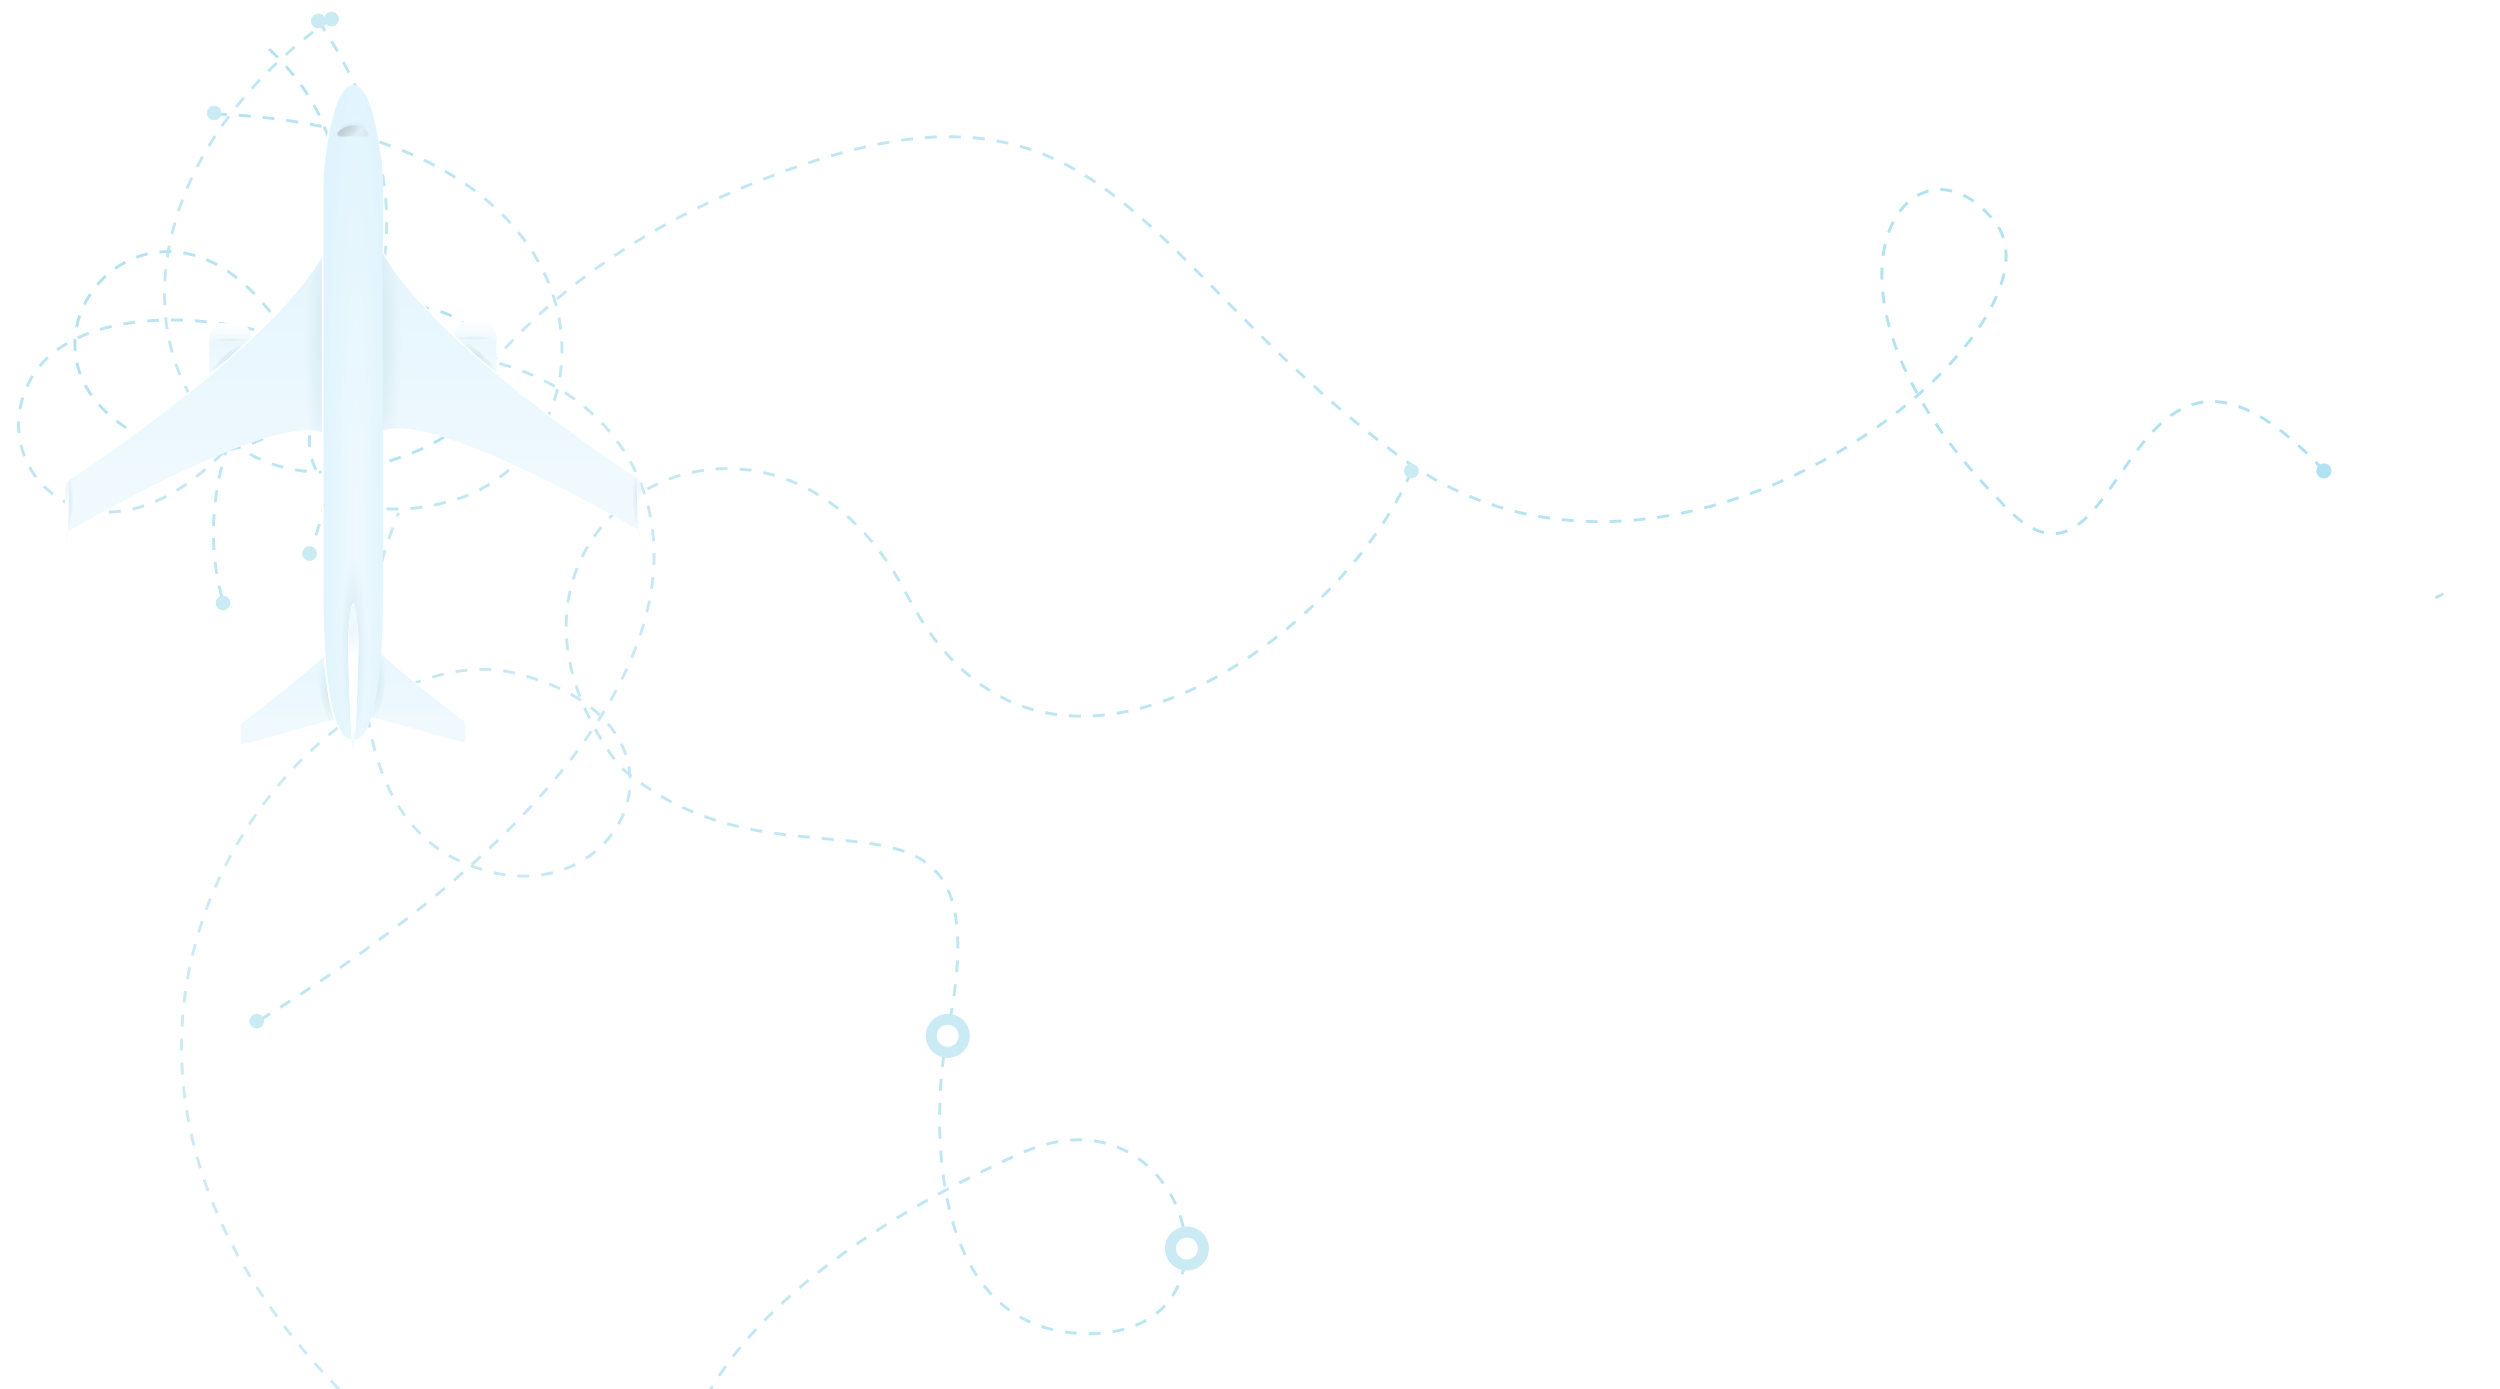 <svg width="1704" height="947" viewBox="0 0 1704 947" fill="none" xmlns="http://www.w3.org/2000/svg" id="lines">
<g class='first-slide'>
    <path d="M1665.3 404.655C1665.3 404.655 1663.59 405.762 1660.03 407.553" stroke="#BCE2EE" stroke-width="2" stroke-miterlimit="10"/>
    <path d="M1583.96 320.712C1442.09 169.319 1451.23 440.527 1363.06 341.368C1217.32 193.411 1303.29 79.263 1359.83 151.476C1416.37 223.689 1141.98 450.786 953.728 310.984C765.47 171.182 753.962 21.086 498.166 131.273C428.374 161.391 374.783 202.166 335.5 247.099M231.089 947C-15.63 693.815 223.025 428.822 349.508 458.512C494.322 492.486 418.746 640.18 309.41 584.951C248.424 554.146 229.295 453.196 271.66 349.5" stroke="url(#paint0_linear_105_1109)" stroke-width="2" stroke-miterlimit="10" stroke-dasharray="8.16 8.16"/>
    <circle cx="1584" cy="321" r="5" fill="#B0E2F2"/>
    <circle r="5" transform="matrix(-1 9.71197e-08 7.9892e-08 1 1584 321)" fill="#B0E2F2"/>
    <defs>
    <linearGradient id="paint0_linear_105_1109" x1="157.485" y1="726.023" x2="1423.53" y2="553.379" gradientUnits="userSpaceOnUse">
    <stop stop-color="#CBEAF4"/>
    <stop offset="1" stop-color="#B0E2F2"/>
    </linearGradient>
    </defs>
</g>
<g class='second-slide'>
    <path d="M183.5 33.5C255.563 100.921 234.166 184.132 192.757 253.851C90.797 424.973 -21.794 327.083 22.64 255.537C57.301 200.128 195.169 204.248 290.069 281" stroke="url(#paint0_linear_105_3147)" stroke-width="2" stroke-miterlimit="10" stroke-dasharray="8.16 8.16"/>
    <circle r="5" transform="matrix(-1 5.65607e-08 8.22737e-08 1 290 281)" fill="#CAEAF4"/>
    <defs>
    <linearGradient id="paint0_linear_105_3147" x1="246.056" y1="372.266" x2="71.424" y2="78.584" gradientUnits="userSpaceOnUse">
    <stop stop-color="#CBEAF4"/>
    <stop offset="1" stop-color="#B0E2F2"/>
    </linearGradient>
    </defs>
</g>
<g class='third-slide'>
    <path d="M146.456 77.646C429.847 89.016 425.616 310.258 305.74 341.969C185.864 373.68 176.836 244.884 294.151 242.181C442.869 238.713 589.171 441.344 175.243 696.5" stroke="url(#paint0_linear_105_3201)" stroke-width="2" stroke-miterlimit="10" stroke-dasharray="8.16 8.16"/>
    <circle r="5" transform="matrix(-1 1.00354e-07 1.01142e-07 1 146 77.001)" fill="#CAEAF4"/>
    <circle r="5" transform="matrix(-1 1.00354e-07 1.01142e-07 1 175 696.001)" fill="#CAEAF4"/>
    <defs>
    <linearGradient id="paint0_linear_105_3201" x1="466.378" y1="523.967" x2="21.131" y2="444.272" gradientUnits="userSpaceOnUse">
    <stop stop-color="#CBEAF4"/>
    <stop offset="1" stop-color="#B0E2F2"/>
    </linearGradient>
    </defs>
</g>
<g class='fourth-slide'>
    <path d="M226.601 11.999C38.824 144.543 107.152 352.77 251.473 317.971C396.974 282.905 328.605 167.857 218.54 223.882C161.779 252.774 130.791 339.999 152.342 410.999" stroke="url(#paint0_linear_105_3259)" stroke-width="2" stroke-miterlimit="10" stroke-dasharray="8.16 8.16"/>
    <circle r="5" transform="matrix(-1 7.2676e-08 8.01819e-08 1 152 411)" fill="#CAEAF4"/>
    <circle r="5" transform="matrix(-1 7.2676e-08 8.01819e-08 1 225.999 13)" fill="#CAEAF4"/>
    <defs>
    <linearGradient id="paint0_linear_105_3259" x1="37.324" y1="166.335" x2="336.471" y2="200.52" gradientUnits="userSpaceOnUse">
    <stop stop-color="#CBEAF4"/>
    <stop offset="1" stop-color="#B0E2F2"/>
    </linearGradient>
    </defs>
</g>
<g class='fifth-slide'>
    <path d="M962 321C917 430 711.5 585.999 618.5 405.999C525.5 225.999 298.048 357.167 422.001 521.998C539.877 625.998 687.748 498.001 645.499 705.997C635.772 753.884 627.998 909.997 742.998 908.997C857.998 907.997 806.998 735.997 695.998 785.997C412 913.924 415.998 1083 557.998 1113C638.733 1130.06 649.134 1078.03 693.999 1065C728.045 1055.12 802.721 1064.64 822.999 1161.5C869.999 1386 514.999 1373 557.999 1241C600.999 1109 832.998 1325.5 521.999 1425.5C313.999 1492.38 429.499 1658 552.5 1576.5C675.5 1495 746.5 1533.5 804.999 1577.5C827.737 1594.6 857.23 1621 870.5 1643.5" stroke="url(#paint0_linear_105_2951)" stroke-width="2" stroke-miterlimit="10" stroke-dasharray="8.16 8.16"/>
    <circle r="5" transform="matrix(-1 8.74228e-08 8.74228e-08 1 962 321)" fill="#CAEAF4"/>
    <circle r="5" transform="matrix(-1 8.74228e-08 8.74228e-08 1 645.999 706)" fill="#CAEAF4"/>
    <path d="M645.998 691.001C637.715 691.001 630.999 697.717 630.999 706C630.999 714.283 637.715 720.999 645.998 720.999C654.282 720.999 660.998 714.283 660.998 706C660.998 697.717 654.282 691.001 645.998 691.001Z" fill="#CAEAF4"/>
    <ellipse rx="7.5" ry="7.5" transform="matrix(-1 8.74228e-08 8.74227e-08 1 645.998 706)" fill="white"/>
    <circle r="5" transform="matrix(-1 8.74228e-08 8.74228e-08 1 809 851)" fill="#CAEAF4"/>
    <path d="M808.999 836.001C800.716 836.001 794 842.717 794 851C794 859.283 800.716 865.999 808.999 865.999C817.283 865.999 823.999 859.283 823.999 851C823.999 842.717 817.283 836.001 808.999 836.001Z" fill="#CAEAF4"/>
    <ellipse rx="7.5" ry="7.5" transform="matrix(-1 8.74228e-08 8.74227e-08 1 808.999 851)" fill="white"/>
    <circle r="5" transform="matrix(-1 8.74228e-08 8.74228e-08 1 467.999 986)" fill="#CAEAF4"/>
    <path d="M467.998 971.001C459.715 971.001 452.999 977.717 452.999 986C452.999 994.283 459.715 1001 467.998 1001C476.282 1001 482.998 994.283 482.998 986C482.998 977.717 476.282 971.001 467.998 971.001Z" fill="#CAEAF4"/>
    <ellipse rx="7.5" ry="7.5" transform="matrix(-1 8.74228e-08 8.74227e-08 1 467.998 986)" fill="white"/>
    <circle r="5" transform="matrix(-1 8.74228e-08 8.74228e-08 1 812.999 1129)" fill="#CAEAF4"/>
    <path d="M812.998 1114C804.715 1114 797.999 1120.72 797.999 1129C797.999 1137.28 804.715 1144 812.998 1144C821.282 1144 827.998 1137.28 827.998 1129C827.998 1120.72 821.282 1114 812.998 1114Z" fill="#CAEAF4"/>
    <ellipse rx="7.5" ry="7.5" transform="matrix(-1 8.74228e-08 8.74227e-08 1 812.998 1129)" fill="white"/>
    <circle r="5" transform="matrix(-1 8.74228e-08 8.74228e-08 1 554.999 1274)" fill="#CAEAF4"/>
    <path d="M554.998 1259C546.715 1259 539.999 1265.72 539.999 1274C539.999 1282.28 546.715 1289 554.998 1289C563.282 1289 569.998 1282.28 569.998 1274C569.998 1265.72 563.282 1259 554.998 1259Z" fill="#CAEAF4"/>
    <ellipse rx="7.5" ry="7.5" transform="matrix(-1 8.74228e-08 8.74227e-08 1 554.998 1274)" fill="white"/>
    <circle r="5" transform="matrix(-1 8.74228e-08 8.74228e-08 1 553 1414)" fill="#CAEAF4"/>
    <path d="M552.999 1399C544.716 1399 538 1405.72 538 1414C538 1422.28 544.716 1429 552.999 1429C561.283 1429 567.999 1422.28 567.999 1414C567.999 1405.72 561.283 1399 552.999 1399Z" fill="#CAEAF4"/>
    <ellipse rx="7.5" ry="7.5" transform="matrix(-1 8.74228e-08 8.74227e-08 1 552.999 1414)" fill="white"/>
    <circle r="5" transform="matrix(-1 8.74228e-08 8.74228e-08 1 580 1559)" fill="#CAEAF4"/>
    <path d="M579.999 1544C571.716 1544 565 1550.72 565 1559C565 1567.28 571.716 1574 579.999 1574C588.283 1574 594.999 1567.28 594.999 1559C594.999 1550.72 588.283 1544 579.999 1544Z" fill="#CAEAF4"/>
    <ellipse rx="7.5" ry="7.5" transform="matrix(-1 8.74228e-08 8.74227e-08 1 579.999 1559)" fill="white"/>
    <circle r="5" transform="matrix(-1 8.74228e-08 8.74228e-08 1 870.999 1644)" fill="#CAEAF4"/>
    <defs>
    <linearGradient id="paint0_linear_105_2951" x1="-11.115" y1="919.786" x2="1341.16" y2="1035.41" gradientUnits="userSpaceOnUse">
    <stop stop-color="#CBEAF4"/>
    <stop offset="1" stop-color="#B0E2F2"/>
    </linearGradient>
    </defs>
</g>
<g class='sixth-slide'>
    <path d="M217.088 14.308C340.576 195.98 190.282 359.613 88.548 293.137C-3.781 236.948 93.557 115.248 174.409 201.405C216.105 245.836 241.148 302.789 211.013 376.199" stroke="url(#paint0_linear_174_9880)" stroke-width="2" stroke-miterlimit="10" stroke-dasharray="8.16 8.16"/>
    <circle r="5" transform="matrix(-1 9.51775e-08 8.29224e-08 1 211.001 377.308)" fill="#CAEAF4"/>
    <circle r="5" transform="matrix(-1 9.51775e-08 8.29224e-08 1 217 14.308)" fill="#CAEAF4"/>
    <defs>
    <linearGradient id="paint0_linear_174_9880" x1="351.216" y1="231.27" x2="54.507" y2="177.274" gradientUnits="userSpaceOnUse">
    <stop stop-color="#CBEAF4"/>
    <stop offset="1" stop-color="#B0E2F2"/>
    </linearGradient>
    </defs>
</g>

<g class='plane'>
    <g filter="url(#filter0_d_105_1116)">
    <path d="M144.266 174.611C144.266 174.88 144.266 175.238 144.266 175.641L173.547 175.641C173.547 175.238 173.547 174.88 173.547 174.656C173.547 170.761 170.368 163.328 166.786 163.328C163.204 163.328 153.757 163.328 150.982 163.328C148.206 163.328 144.266 169.462 144.266 174.611Z" fill="white"/>
    <path d="M144.489 174.88C144.489 175.149 144.489 175.507 144.489 175.91L173.771 175.91C173.771 175.507 173.771 175.149 173.771 174.925C173.771 171.029 170.592 163.597 167.01 163.597C163.428 163.597 153.981 163.597 151.205 163.597C148.429 163.552 144.489 169.731 144.489 174.88Z" fill="url(#paint0_linear_105_1116)"/>
    <path opacity="0.2" d="M173.95 176.671C173.95 174.594 167.395 172.91 159.31 172.91C151.224 172.91 144.669 174.594 144.669 176.671C144.669 178.748 151.224 180.432 159.31 180.432C167.395 180.432 173.95 178.748 173.95 176.671Z" fill="url(#paint1_radial_105_1116)"/>
    <path d="M144.266 201.743C144.266 202.012 144.266 202.236 144.266 202.46C144.266 223.548 150.847 240.606 158.906 240.606C167.01 240.606 173.547 223.503 173.547 202.46C173.547 202.191 173.547 201.967 173.547 201.743C173.547 201.743 173.547 181.461 173.547 175.641H144.266C144.266 182.178 144.266 201.743 144.266 201.743Z" fill="white"/>
    <path d="M144.624 201.743C144.624 202.012 144.624 202.236 144.624 202.46C144.624 223.548 151.206 240.606 159.265 240.606C167.369 240.606 173.905 223.503 173.905 202.46C173.905 202.191 173.905 201.967 173.905 201.743C173.905 201.743 173.905 181.461 173.905 175.641L144.624 175.641C144.624 182.178 144.624 201.743 144.624 201.743Z" fill="url(#paint2_linear_105_1116)"/>
    <path opacity="0.2" d="M155.727 184.909C163.965 177.924 171.89 173.671 173.368 175.417C174.845 177.163 169.338 184.237 161.1 191.222C152.862 198.207 144.937 202.46 143.459 200.714C141.982 198.968 147.489 191.894 155.727 184.909Z" fill="url(#paint3_radial_105_1116)"/>
    <path d="M228.841 250.724C228.841 205.012 228.841 181.148 228.841 97.065C216.618 160.508 47.333 270.648 47.333 270.648L47.065 306.019C47.109 306.063 228.841 198.027 228.841 250.724Z" fill="white"/>
    <path d="M230.139 250.724C230.139 205.012 230.139 181.148 230.139 97.065C217.916 160.508 48.631 270.648 48.631 270.648L48.049 305.481C48.049 305.481 230.139 198.027 230.139 250.724Z" fill="url(#paint4_linear_105_1116)"/>
    <mask id="mask0_105_1116" style="mask-type:alpha" maskUnits="userSpaceOnUse" x="48" y="97" width="183" height="209">
    <path d="M230.139 250.724C230.139 205.012 230.139 181.148 230.139 97.065C217.916 160.508 48.631 270.648 48.631 270.648L48.049 305.481C48.049 305.481 230.139 198.027 230.139 250.724Z" fill="url(#paint5_linear_105_1116)"/>
    </mask>
    <g mask="url(#mask0_105_1116)">
    <path opacity="0.2" d="M51.899 283.767C51.899 273.777 50.456 265.678 48.676 265.678C46.895 265.678 45.452 273.777 45.452 283.767C45.452 293.756 46.895 301.855 48.676 301.855C50.456 301.855 51.899 293.756 51.899 283.767Z" fill="url(#paint6_radial_105_1116)"/>
    <path opacity="0.2" d="M240.974 178.148C240.974 123.575 233.858 79.335 225.08 79.335C216.302 79.335 209.186 123.575 209.186 178.148C209.186 232.721 216.302 276.961 225.08 276.961C233.858 276.961 240.974 232.721 240.974 178.148Z" fill="url(#paint7_radial_105_1116)"/>
    </g>
    <path d="M340.862 173.358C340.862 173.626 340.862 173.984 340.862 174.387H311.581C311.581 173.984 311.581 173.626 311.581 173.402C311.581 169.507 314.76 162.075 318.342 162.075C321.924 162.075 331.371 162.075 334.146 162.075C336.922 162.03 340.862 168.209 340.862 173.358Z" fill="white"/>
    <path d="M340.639 173.626C340.639 173.895 340.639 174.253 340.639 174.656H311.357C311.357 174.253 311.357 173.895 311.357 173.671C311.357 169.776 314.536 162.343 318.118 162.343C321.7 162.343 331.147 162.343 333.923 162.343C336.699 162.299 340.639 168.477 340.639 173.626Z" fill="url(#paint8_linear_105_1116)"/>
    <path opacity="0.2" d="M340.504 175.417C340.504 173.34 333.949 171.656 325.863 171.656C317.778 171.656 311.223 173.34 311.223 175.417C311.223 177.494 317.777 179.178 325.863 179.178C333.949 179.178 340.504 177.494 340.504 175.417Z" fill="url(#paint9_radial_105_1116)"/>
    <path d="M340.862 200.445C340.862 200.713 340.862 200.937 340.862 201.161C340.862 222.249 334.325 239.307 326.222 239.307C318.118 239.307 311.581 222.204 311.581 201.161C311.581 200.893 311.581 200.669 311.581 200.445C311.581 200.445 311.581 180.163 311.581 174.342L340.862 174.342C340.862 180.879 340.862 200.445 340.862 200.445Z" fill="white"/>
    <path d="M340.504 200.445C340.504 200.669 340.504 200.937 340.504 201.161C340.504 222.249 333.922 239.307 325.863 239.307C317.759 239.307 311.223 222.204 311.223 201.161C311.223 200.893 311.223 200.669 311.223 200.445C311.223 200.445 311.223 180.163 311.223 174.342L340.504 174.342C340.504 180.879 340.504 200.445 340.504 200.445Z" fill="url(#paint10_linear_105_1116)"/>
    <path opacity="0.2" d="M329.401 183.611C321.162 176.626 313.238 172.373 311.76 174.119C310.283 175.865 315.79 182.939 324.028 189.924C332.266 196.908 340.191 201.161 341.668 199.415C343.146 197.669 337.639 190.595 329.401 183.611Z" fill="url(#paint11_radial_105_1116)"/>
    <path d="M256.286 249.471C256.286 203.758 256.286 179.894 256.286 95.811C268.509 159.254 437.794 269.395 437.794 269.395L438.063 304.765C438.018 304.765 256.286 196.773 256.286 249.471Z" fill="white"/>
    <path d="M255.033 249.471C255.033 203.758 255.033 179.895 255.033 95.812C267.256 159.254 436.541 269.395 436.541 269.395L437.123 304.228C437.079 304.228 255.033 196.774 255.033 249.471Z" fill="url(#paint12_linear_105_1116)"/>
    <mask id="mask1_105_1116" style="mask-type:alpha" maskUnits="userSpaceOnUse" x="255" y="95" width="183" height="210">
    <path d="M255.033 249.471C255.033 203.758 255.033 179.895 255.033 95.812C267.256 159.254 436.541 269.395 436.541 269.395L437.123 304.228C437.079 304.228 255.033 196.774 255.033 249.471Z" fill="url(#paint13_linear_105_1116)"/>
    </mask>
    <g mask="url(#mask1_105_1116)">
    <path opacity="0.2" d="M275.942 176.895C275.942 122.322 268.826 78.082 260.048 78.082C251.269 78.082 244.153 122.322 244.153 176.895C244.153 231.468 251.269 275.708 260.048 275.708C268.826 275.708 275.942 231.468 275.942 176.895Z" fill="url(#paint14_radial_105_1116)"/>
    <path opacity="0.2" d="M439.631 282.558C439.631 272.569 438.188 264.47 436.407 264.47C434.627 264.47 433.184 272.569 433.184 282.558C433.184 292.548 434.627 300.647 436.407 300.647C438.188 300.647 439.631 292.548 439.631 282.558Z" fill="url(#paint15_radial_105_1116)"/>
    </g>
    <path d="M47.467 270.335C48.184 270.335 48.81 279.066 48.81 280.946C48.81 282.827 48.228 310.809 47.467 310.809C46.751 310.809 46.124 282.871 46.124 280.946C46.124 279.066 46.706 270.335 47.467 270.335Z" fill="white"/>
    <path d="M47.467 270.738C48.184 270.738 48.766 279.379 48.766 281.26C48.766 283.14 48.184 310.854 47.467 310.854C46.751 310.854 46.169 283.14 46.169 281.26C46.169 279.379 46.751 270.738 47.467 270.738Z" fill="url(#paint16_linear_105_1116)"/>
    <path d="M437.616 269.171C436.899 269.171 436.272 277.902 436.272 279.782C436.272 281.663 436.855 309.646 437.616 309.646C438.332 309.646 438.959 281.707 438.959 279.782C438.959 277.857 438.332 269.171 437.616 269.171Z" fill="white"/>
    <path d="M437.616 269.529C436.899 269.529 436.317 278.17 436.317 280.051C436.317 281.931 436.899 309.645 437.616 309.645C438.332 309.645 438.914 281.931 438.914 280.051C438.914 278.17 438.332 269.529 437.616 269.529Z" fill="url(#paint17_linear_105_1116)"/>
    <path d="M242.765 433.218C235.199 428.472 188.993 445.888 165.309 450.589C165.309 436.352 165.309 436.352 165.309 436.352C165.309 436.352 241.198 379.132 242.765 367.402C242.765 433.218 242.765 367.447 242.765 433.218Z" fill="white"/>
    <path d="M243.481 433.397C235.914 428.651 189.709 445.709 166.024 450.455C166.024 436.217 166.024 436.575 166.024 436.575C166.024 436.575 241.914 379.356 243.481 367.626C243.481 433.397 243.481 367.626 243.481 433.397Z" fill="url(#paint18_linear_105_1116)"/>
    <mask id="mask2_105_1116" style="mask-type:alpha" maskUnits="userSpaceOnUse" x="166" y="367" width="78" height="84">
    <path d="M243.481 433.397C235.914 428.651 189.709 445.709 166.024 450.455C166.024 436.217 166.024 436.575 166.024 436.575C166.024 436.575 241.914 379.356 243.481 367.626C243.481 433.397 243.481 367.626 243.481 433.397Z" fill="url(#paint19_linear_105_1116)"/>
    </mask>
    <g mask="url(#mask2_105_1116)">
    <path opacity="0.2" d="M219.806 411.942C217.792 397.928 219.045 386.153 222.582 385.66C226.119 385.168 230.641 396.092 232.656 410.106C234.671 424.12 233.417 435.895 229.88 436.388C226.343 436.925 221.821 425.955 219.806 411.942Z" fill="url(#paint20_radial_105_1116)"/>
    </g>
    <path d="M242.362 431.919C249.929 427.173 296.134 444.59 319.819 449.291C319.819 435.053 319.819 435.053 319.819 435.053C319.819 435.053 243.929 377.834 242.362 366.103C242.362 431.919 242.362 366.148 242.362 431.919Z" fill="white"/>
    <mask id="mask3_105_1116" style="mask-type:alpha" maskUnits="userSpaceOnUse" x="242" y="366" width="78" height="84">
    <path d="M242.362 431.919C249.929 427.173 296.134 444.59 319.819 449.291C319.819 435.053 319.819 435.053 319.819 435.053C319.819 435.053 243.929 377.834 242.362 366.103C242.362 431.919 242.362 366.148 242.362 431.919Z" fill="white"/>
    </mask>
    <g mask="url(#mask3_105_1116)">
    <path d="M241.646 432.143C249.213 427.397 295.418 444.456 319.103 449.202C319.103 434.964 319.103 435.322 319.103 435.322C319.103 435.322 243.214 378.103 241.646 366.372C241.646 432.143 241.646 366.372 241.646 432.143Z" fill="url(#paint21_linear_105_1116)"/>
    <path opacity="0.2" d="M264.614 409.98C266.629 395.967 265.375 384.191 261.838 383.699C258.301 383.206 253.779 394.131 251.764 408.145C249.75 422.159 251.003 433.934 254.54 434.426C258.077 434.919 262.599 423.994 264.614 409.98Z" fill="url(#paint22_radial_105_1116)"/>
    </g>
    <path d="M221.274 63.53C221.274 63.53 221.274 237.517 221.274 346.851C221.274 456.186 241.512 446.784 241.512 446.784C241.512 446.784 261.749 456.186 261.749 346.851C261.749 237.517 261.749 63.53 261.749 63.53C261.749 63.53 257.316 0.938 241.512 0.938C225.707 0.938 221.274 63.53 221.274 63.53Z" fill="white"/>
    <path d="M222.528 63.53C222.528 63.53 222.528 237.517 222.528 346.851C222.528 456.186 242.766 446.784 242.766 446.784C242.766 446.784 263.003 456.186 263.003 346.851C263.003 237.517 263.003 63.53 263.003 63.53C263.003 63.53 258.57 0.938 242.766 0.938C226.961 0.938 222.528 63.53 222.528 63.53Z" fill="url(#paint23_radial_105_1116)"/>
    <path opacity="0.2" d="M251.54 384.773C251.54 350.526 247.651 322.763 242.854 322.763C238.057 322.763 234.168 350.526 234.168 384.773C234.168 419.021 238.057 446.783 242.854 446.783C247.651 446.783 251.54 419.021 251.54 384.773Z" fill="url(#paint24_radial_105_1116)"/>
    <path d="M242.765 354.149C244.78 354.149 246.392 375.416 246.392 380.072C246.392 384.729 244.78 452.962 242.765 452.962C240.75 452.962 239.139 384.729 239.139 380.072C239.139 375.416 240.75 354.149 242.765 354.149Z" fill="white"/>
    <path d="M242.854 355.134C244.824 355.134 246.391 376.222 246.391 380.789C246.391 385.401 244.824 452.918 242.854 452.918C240.884 452.918 239.317 385.356 239.317 380.789C239.362 376.222 240.929 355.134 242.854 355.134Z" fill="url(#paint25_linear_105_1116)"/>
    <mask id="mask4_105_1116" style="mask-type:alpha" maskUnits="userSpaceOnUse" x="231" y="25" width="23" height="12">
    <g opacity="0.5">
    <path d="M242.765 25.652C249.571 25.652 253.198 31.16 253.198 34.159C253.198 37.159 248.631 35.905 242.766 35.905C236.856 35.905 231.886 37.069 231.886 34.07C231.886 31.07 235.512 25.697 242.765 25.652Z" fill="url(#paint26_radial_105_1116)"/>
    </g>
    </mask>
    <g mask="url(#mask4_105_1116)">
    <path opacity="0.5" d="M242.765 25.652C249.571 25.652 253.198 31.16 253.198 34.159C253.198 37.159 248.631 35.905 242.765 35.905C236.856 35.905 231.886 37.069 231.886 34.07C231.886 31.07 235.512 25.697 242.765 25.652Z" fill="url(#paint27_radial_105_1116)"/>
    <path opacity="0.5" d="M231.259 39.263V34.006C231.259 34.006 241.549 21.658 254.093 34.006C254.093 39.263 254.093 39.263 254.093 39.263C254.093 39.263 241.402 32.028 231.259 39.263Z" fill="white"/>
    <path opacity="0.5" d="M231.259 39.263V34.006C231.259 34.006 241.549 21.658 254.093 34.006C254.093 39.263 254.093 39.263 254.093 39.263C254.093 39.263 241.353 32.028 231.259 39.263Z" fill="url(#paint28_linear_105_1116)"/>
    </g>
    </g>
    <defs>
    <filter id="filter0_d_105_1116" x="14.124" y="0.938" width="452.835" height="539.024" filterUnits="userSpaceOnUse" color-interpolation-filters="sRGB">
    <feFlood flood-opacity="0" result="BackgroundImageFix"/>
    <feColorMatrix in="SourceAlpha" type="matrix" values="0 0 0 0 0 0 0 0 0 0 0 0 0 0 0 0 0 0 127 0" result="hardAlpha"/>
    <feOffset dx="-2" dy="57"/>
    <feGaussianBlur stdDeviation="15"/>
    <feColorMatrix type="matrix" values="0 0 0 0 0.555 0 0 0 0 0.752 0 0 0 0 0.812 0 0 0 0.3 0"/>
    <feBlend mode="normal" in2="BackgroundImageFix" result="effect1_dropShadow_105_1116"/>
    <feBlend mode="normal" in="SourceGraphic" in2="effect1_dropShadow_105_1116" result="shape"/>
    </filter>
    <linearGradient id="paint0_linear_105_1116" x1="159.131" y1="175.905" x2="159.131" y2="163.573" gradientUnits="userSpaceOnUse">
    <stop stop-color="#EDF8FE"/>
    <stop offset="1" stop-color="white"/>
    </linearGradient>
    <radialGradient id="paint1_radial_105_1116" cx="0" cy="0" r="1" gradientUnits="userSpaceOnUse" gradientTransform="translate(159.311 176.671) rotate(-90) scale(3.761 14.621)">
    <stop stop-color="#7CAEBE"/>
    <stop offset="1" stop-color="#EAF7FE"/>
    </radialGradient>
    <linearGradient id="paint2_linear_105_1116" x1="159.29" y1="240.624" x2="159.29" y2="175.641" gradientUnits="userSpaceOnUse">
    <stop stop-color="white"/>
    <stop offset="1" stop-color="#EAF7FE"/>
    </linearGradient>
    <radialGradient id="paint3_radial_105_1116" cx="0" cy="0" r="1" gradientUnits="userSpaceOnUse" gradientTransform="translate(158.414 188.067) rotate(-90) scale(13.042 15.174)">
    <stop stop-color="#7CAEBE"/>
    <stop offset="1" stop-color="#EDF8FE"/>
    </radialGradient>
    <linearGradient id="paint4_linear_105_1116" x1="139.082" y1="265.962" x2="139.082" y2="57.535" gradientUnits="userSpaceOnUse">
    <stop stop-color="#EFF9FE"/>
    <stop offset="1" stop-color="#E1F4FD"/>
    </linearGradient>
    <linearGradient id="paint5_linear_105_1116" x1="139.082" y1="265.962" x2="139.082" y2="57.535" gradientUnits="userSpaceOnUse">
    <stop stop-color="#EFF9FE"/>
    <stop offset="1" stop-color="#E1F4FD"/>
    </linearGradient>
    <radialGradient id="paint6_radial_105_1116" cx="0" cy="0" r="1" gradientUnits="userSpaceOnUse" gradientTransform="translate(48.676 283.769) rotate(-90) scale(18.09 3.219)">
    <stop stop-color="#7CAEBE"/>
    <stop offset="1" stop-color="#EAF7FE"/>
    </radialGradient>
    <radialGradient id="paint7_radial_105_1116" cx="0" cy="0" r="1" gradientUnits="userSpaceOnUse" gradientTransform="translate(225.081 178.159) rotate(-90) scale(98.824 15.873)">
    <stop stop-color="#7CAEBE"/>
    <stop offset="1" stop-color="#EAF7FE"/>
    </radialGradient>
    <linearGradient id="paint8_linear_105_1116" x1="325.999" y1="174.651" x2="325.999" y2="162.319" gradientUnits="userSpaceOnUse">
    <stop stop-color="#EDF8FE"/>
    <stop offset="1" stop-color="white"/>
    </linearGradient>
    <radialGradient id="paint9_radial_105_1116" cx="0" cy="0" r="1" gradientUnits="userSpaceOnUse" gradientTransform="translate(325.864 175.417) rotate(-90) scale(3.761 14.621)">
    <stop stop-color="#7CAEBE"/>
    <stop offset="1" stop-color="#EAF7FE"/>
    </radialGradient>
    <linearGradient id="paint10_linear_105_1116" x1="325.888" y1="239.325" x2="325.888" y2="174.342" gradientUnits="userSpaceOnUse">
    <stop stop-color="white"/>
    <stop offset="1" stop-color="#EAF7FE"/>
    </linearGradient>
    <radialGradient id="paint11_radial_105_1116" cx="0" cy="0" r="1" gradientUnits="userSpaceOnUse" gradientTransform="translate(326.715 186.768) rotate(-90) scale(13.042 15.174)">
    <stop stop-color="#7CAEBE"/>
    <stop offset="1" stop-color="#EDF8FE"/>
    </radialGradient>
    <linearGradient id="paint12_linear_105_1116" x1="346.055" y1="264.698" x2="346.055" y2="56.27" gradientUnits="userSpaceOnUse">
    <stop stop-color="#EFF9FE"/>
    <stop offset="1" stop-color="#E1F4FD"/>
    </linearGradient>
    <linearGradient id="paint13_linear_105_1116" x1="346.055" y1="264.698" x2="346.055" y2="56.27" gradientUnits="userSpaceOnUse">
    <stop stop-color="#EFF9FE"/>
    <stop offset="1" stop-color="#E1F4FD"/>
    </linearGradient>
    <radialGradient id="paint14_radial_105_1116" cx="0" cy="0" r="1" gradientUnits="userSpaceOnUse" gradientTransform="translate(260.049 176.906) rotate(-90) scale(98.824 15.873)">
    <stop stop-color="#7CAEBE"/>
    <stop offset="1" stop-color="#EAF7FE"/>
    </radialGradient>
    <radialGradient id="paint15_radial_105_1116" cx="0" cy="0" r="1" gradientUnits="userSpaceOnUse" gradientTransform="translate(436.407 282.56) rotate(-90) scale(18.09 3.219)">
    <stop stop-color="#7CAEBE"/>
    <stop offset="1" stop-color="#EAF7FE"/>
    </radialGradient>
    <linearGradient id="paint16_linear_105_1116" x1="47.475" y1="310.872" x2="47.475" y2="270.742" gradientUnits="userSpaceOnUse">
    <stop stop-color="#EFF9FE"/>
    <stop offset="0.2" stop-color="white"/>
    <stop offset="0.404" stop-color="white"/>
    <stop offset="0.607" stop-color="white"/>
    <stop offset="0.807" stop-color="#EEF8FE"/>
    <stop offset="1" stop-color="#EEF9FE"/>
    </linearGradient>
    <linearGradient id="paint17_linear_105_1116" x1="437.624" y1="309.663" x2="437.624" y2="269.533" gradientUnits="userSpaceOnUse">
    <stop stop-color="#EFF9FE"/>
    <stop offset="0.2" stop-color="white"/>
    <stop offset="0.404" stop-color="white"/>
    <stop offset="0.607" stop-color="white"/>
    <stop offset="0.807" stop-color="#EEF8FE"/>
    <stop offset="1" stop-color="#EEF9FE"/>
    </linearGradient>
    <linearGradient id="paint18_linear_105_1116" x1="204.745" y1="434.49" x2="204.745" y2="351.668" gradientUnits="userSpaceOnUse">
    <stop stop-color="#EFF9FE"/>
    <stop offset="1" stop-color="#E1F4FD"/>
    </linearGradient>
    <linearGradient id="paint19_linear_105_1116" x1="204.745" y1="434.49" x2="204.745" y2="351.668" gradientUnits="userSpaceOnUse">
    <stop stop-color="#EFF9FE"/>
    <stop offset="1" stop-color="#E1F4FD"/>
    </linearGradient>
    <radialGradient id="paint20_radial_105_1116" cx="0" cy="0" r="1" gradientUnits="userSpaceOnUse" gradientTransform="translate(226.232 411.028) rotate(-90) scale(25.384 7.378)">
    <stop stop-color="#7CAEBE"/>
    <stop offset="1" stop-color="#EAF7FE"/>
    </radialGradient>
    <linearGradient id="paint21_linear_105_1116" x1="280.392" y1="433.225" x2="280.392" y2="350.403" gradientUnits="userSpaceOnUse">
    <stop stop-color="#EFF9FE"/>
    <stop offset="1" stop-color="#E1F4FD"/>
    </linearGradient>
    <radialGradient id="paint22_radial_105_1116" cx="0" cy="0" r="1" gradientUnits="userSpaceOnUse" gradientTransform="translate(258.19 409.065) rotate(-90) scale(25.383 7.378)">
    <stop stop-color="#7CAEBE"/>
    <stop offset="1" stop-color="#EAF7FE"/>
    </radialGradient>
    <radialGradient id="paint23_radial_105_1116" cx="0" cy="0" r="1" gradientUnits="userSpaceOnUse" gradientTransform="translate(244.669 311.03) rotate(-90) scale(322.968 22.135)">
    <stop stop-color="#EFF9FE"/>
    <stop offset="1" stop-color="#E1F4FD"/>
    </radialGradient>
    <radialGradient id="paint24_radial_105_1116" cx="0" cy="0" r="1" gradientUnits="userSpaceOnUse" gradientTransform="translate(242.854 384.78) rotate(-90) scale(62.017 8.675)">
    <stop stop-color="#7CAEBE"/>
    <stop offset="1" stop-color="#EAF7FE"/>
    </radialGradient>
    <linearGradient id="paint25_linear_105_1116" x1="242.876" y1="452.961" x2="242.876" y2="355.145" gradientUnits="userSpaceOnUse">
    <stop stop-color="#EFF9FE"/>
    <stop offset="0.2" stop-color="white"/>
    <stop offset="0.404" stop-color="white"/>
    <stop offset="0.607" stop-color="white"/>
    <stop offset="0.807" stop-color="#EEF8FE"/>
    <stop offset="1" stop-color="#EEF9FE"/>
    </linearGradient>
    <radialGradient id="paint26_radial_105_1116" cx="0" cy="0" r="1" gradientUnits="userSpaceOnUse" gradientTransform="translate(242.543 31.65) rotate(-90) scale(5.36 10.478)">
    <stop stop-color="white"/>
    <stop offset="0.12" stop-color="#FBFBFB"/>
    <stop offset="0.245" stop-color="#EEEEEE"/>
    <stop offset="0.372" stop-color="#DADADA"/>
    <stop offset="0.501" stop-color="#BCBCBC"/>
    <stop offset="0.63" stop-color="#979797"/>
    <stop offset="0.761" stop-color="#696969"/>
    <stop offset="0.89" stop-color="#343434"/>
    <stop offset="1"/>
    </radialGradient>
    <radialGradient id="paint27_radial_105_1116" cx="0" cy="0" r="1" gradientUnits="userSpaceOnUse" gradientTransform="translate(242.542 30.91) rotate(-90) scale(5.257 10.642)">
    <stop stop-color="#7CAEBE"/>
    <stop offset="1" stop-color="#EAF7FE"/>
    </radialGradient>
    <linearGradient id="paint28_linear_105_1116" x1="258.002" y1="43.835" x2="232.107" y2="30.216" gradientUnits="userSpaceOnUse">
    <stop stop-color="#828C93"/>
    <stop offset="0.083" stop-color="#89939A"/>
    <stop offset="0.222" stop-color="#9DA8AE"/>
    <stop offset="0.4" stop-color="#BFCAD0"/>
    <stop offset="0.511" stop-color="#D8E2E7"/>
    <stop offset="0.623" stop-color="#A8B3B9"/>
    <stop offset="0.754" stop-color="#798389"/>
    <stop offset="0.865" stop-color="#586066"/>
    <stop offset="0.95" stop-color="#41474C"/>
    <stop offset="1" stop-color="#373D42"/>
    </linearGradient>
    </defs>
</g>
</svg>
